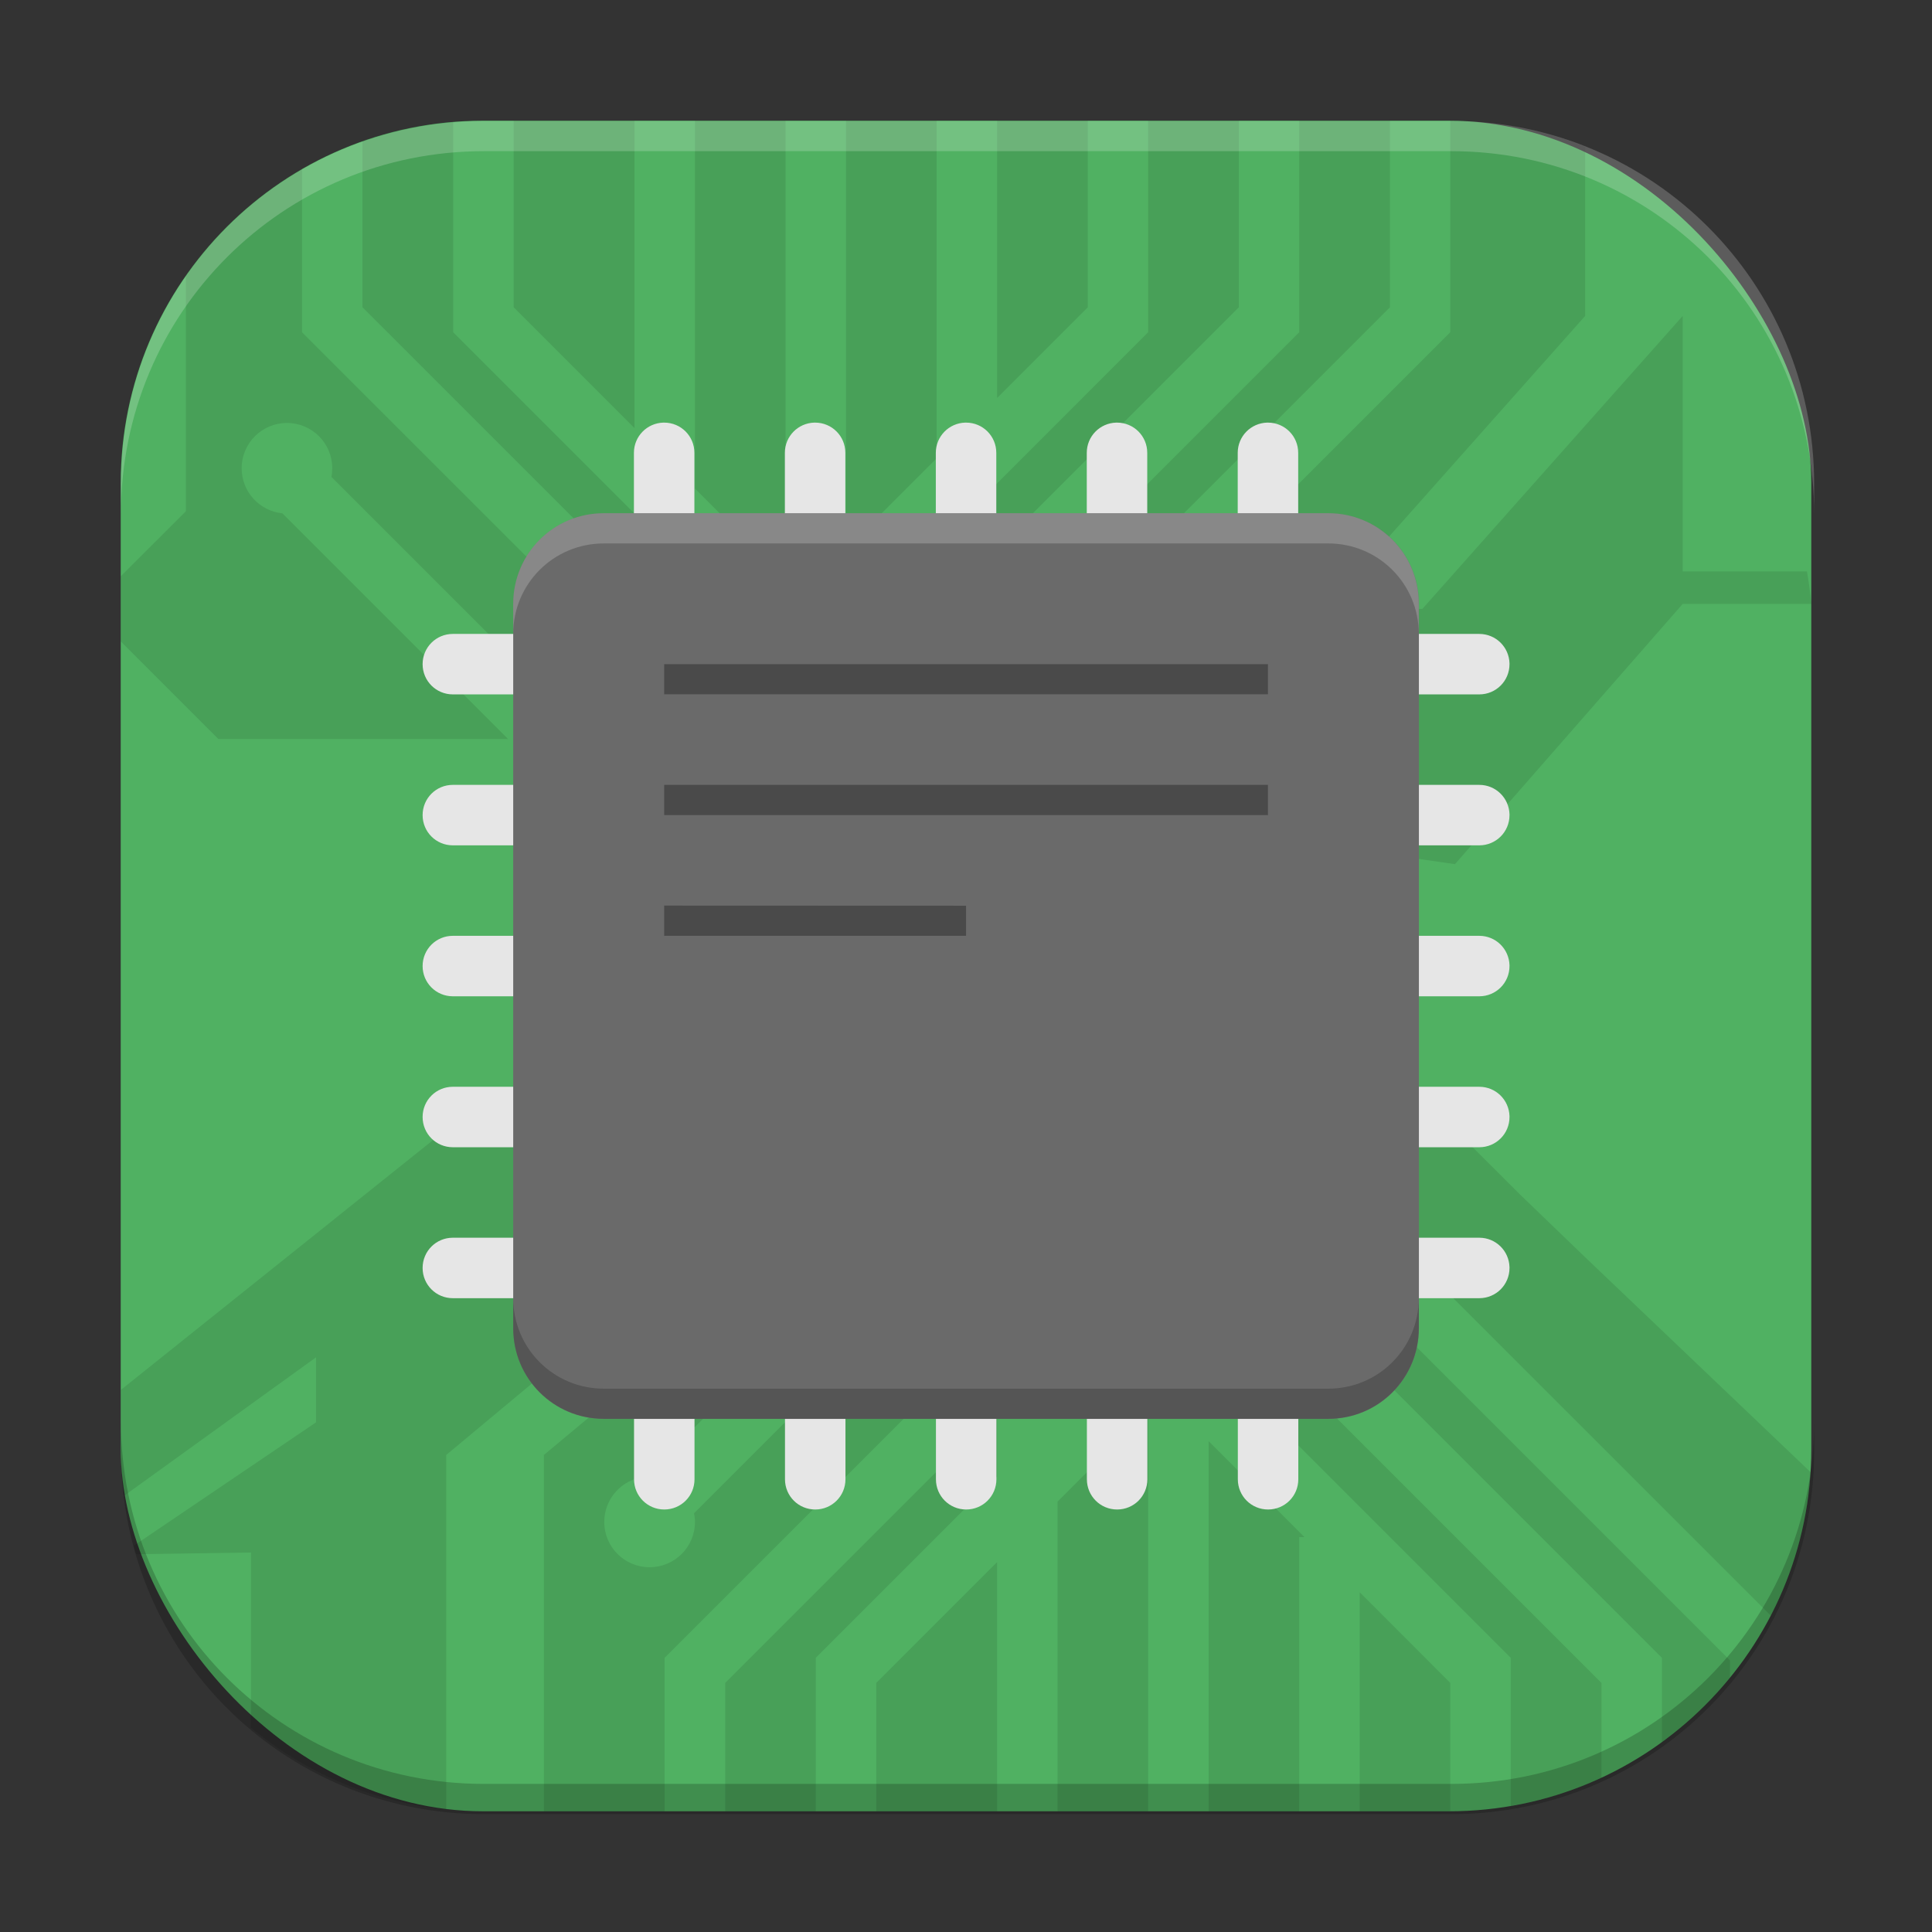 <?xml version="1.0" encoding="UTF-8" standalone="no"?>
<!-- Created with Inkscape (http://www.inkscape.org/) -->

<svg
   width="64"
   height="64"
   viewBox="0 0 16.933 16.933"
   version="1.1"
   id="svg5"
   inkscape:version="1.2 (dc2aedaf03, 2022-05-15)"
   sodipodi:docname="jockey.svg"
   xmlns:inkscape="http://www.inkscape.org/namespaces/inkscape"
   xmlns:sodipodi="http://sodipodi.sourceforge.net/DTD/sodipodi-0.dtd"
   xmlns="http://www.w3.org/2000/svg"
   xmlns:svg="http://www.w3.org/2000/svg">
  <rect x="0" y="0" width="16.933" height="16.933" fill="#333333" stroke="none"/>
  <sodipodi:namedview
     id="namedview7"
     pagecolor="#ffffff"
     bordercolor="#666666"
     borderopacity="1.0"
     inkscape:pageshadow="2"
     inkscape:pageopacity="0.0"
     inkscape:pagecheckerboard="0"
     inkscape:document-units="px"
     showgrid="false"
     units="px"
     height="64px"
     inkscape:zoom="12.34375"
     inkscape:cx="32"
     inkscape:cy="32"
     inkscape:window-width="1920"
     inkscape:window-height="1011"
     inkscape:window-x="0"
     inkscape:window-y="0"
     inkscape:window-maximized="1"
     inkscape:current-layer="svg5"
     inkscape:showpageshadow="2"
     inkscape:deskcolor="#d1d1d1" />
  <defs
     id="defs2" />
  <rect
     style="fill:#50b162;stroke-width:0.265;fill-opacity:1"
     id="rect846"
     width="14.817"
     height="14.817"
     x="1.058"
     y="1.058"
     ry="3.175" />
  <path
     id="path65"
     style="opacity:0.1;fill:#000000;stroke-width:0.265"
     d="M 4.502 1.058 L 4.502 2.693 L 5.561 3.752 L 5.561 1.058 L 4.502 1.058 z M 6.091 1.058 L 6.091 4.282 L 7.018 5.209 L 7.195 5.031 L 6.885 5.031 L 6.885 1.058 L 6.091 1.058 z M 7.415 1.058 L 7.415 4.811 L 8.255 3.971 L 8.209 3.971 L 8.209 1.058 L 7.415 1.058 z M 8.739 1.058 L 8.739 3.488 L 9.534 2.693 L 9.534 1.058 L 8.739 1.058 z M 10.063 1.058 L 10.063 2.912 L 7.392 5.584 L 7.68 5.871 L 10.858 2.693 L 10.858 1.058 L 10.063 1.058 z M 11.387 1.058 L 11.387 2.912 L 7.829 6.47 L 7.68 6.321 L 7.53 6.47 L 7.018 5.958 L 6.505 6.47 L 6.356 6.321 L 6.206 6.47 L 2.647 2.912 L 2.647 1.481 C 2.243 1.713 1.895 2.033 1.629 2.414 L 1.629 4.481 L 1.058 5.051 L 1.058 5.621 L 1.914 6.477 L 4.453 6.477 L 2.475 4.499 C 2.272 4.478 2.118 4.308 2.118 4.104 C 2.118 3.884 2.296 3.707 2.515 3.707 C 2.734 3.707 2.912 3.884 2.912 4.104 C 2.912 4.129 2.91 4.155 2.905 4.18 L 5.202 6.477 L 12.752 7.574 L 14.748 5.293 L 15.875 5.293 C 15.867 5.197 15.853 5.102 15.837 5.008 L 14.748 5.008 L 14.748 2.769 L 12.466 5.337 L 11.611 5.337 L 13.893 2.769 L 13.893 1.289 C 13.528 1.142 13.13 1.06 12.711 1.059 L 12.711 2.912 L 9.152 6.47 L 8.779 6.096 L 12.182 2.693 L 12.182 1.058 L 11.387 1.058 z M 3.972 1.07 C 3.695 1.092 3.429 1.149 3.177 1.238 L 3.177 2.693 L 6.356 5.871 L 6.643 5.584 L 6.091 5.031 L 5.561 5.031 L 5.561 4.501 L 3.972 2.912 L 3.972 1.07 z M 3.911 9.9 L 1.059 12.182 L 1.058 12.7 C 1.058 12.703 1.058 12.706 1.058 12.709 C 1.059 12.846 1.069 12.98 1.086 13.111 L 2.77 11.896 L 2.77 12.466 L 1.173 13.547 C 1.179 13.572 1.186 13.597 1.194 13.622 L 2.2 13.607 L 2.2 15.142 C 2.673 15.535 3.262 15.794 3.911 15.858 L 3.911 12.752 L 5.622 11.326 L 6.478 11.326 L 4.767 12.752 L 4.767 15.875 L 5.825 15.875 L 5.825 14.53 L 9.384 10.972 L 9.534 11.122 L 9.683 10.972 L 10.195 11.485 L 10.708 10.972 L 10.858 11.122 L 11.008 10.972 L 14.566 14.53 L 14.566 15.271 C 14.789 15.11 14.989 14.921 15.162 14.708 L 15.162 14.552 L 11.957 11.347 L 12.331 10.972 L 15.521 14.161 C 15.718 13.78 15.84 13.354 15.868 12.902 L 13.893 11.019 L 13.323 10.47 L 12.752 9.9 L 9.321 9.9 L 9.384 9.962 L 6.083 13.263 C 6.088 13.288 6.091 13.314 6.091 13.339 C 6.091 13.559 5.913 13.736 5.693 13.736 C 5.474 13.736 5.296 13.559 5.296 13.339 C 5.296 13.135 5.451 12.964 5.654 12.943 L 8.698 9.9 L 3.911 9.9 z M 9.534 11.572 L 6.356 14.75 L 6.356 15.875 L 7.15 15.875 L 7.15 14.53 L 8.739 12.941 L 8.739 12.412 L 9.269 12.412 L 9.821 11.859 L 9.534 11.572 z M 10.858 11.572 L 10.57 11.859 L 13.241 14.53 L 13.241 15.828 C 13.52 15.781 13.787 15.698 14.036 15.583 L 14.036 14.75 L 10.858 11.572 z M 10.195 12.234 L 9.269 13.161 L 9.269 15.875 L 10.063 15.875 L 10.063 12.412 L 10.374 12.412 L 10.195 12.234 z M 10.593 12.631 L 10.593 15.875 L 11.387 15.875 L 11.387 13.472 L 11.433 13.472 L 10.593 12.631 z M 8.739 13.691 L 7.68 14.75 L 7.68 15.875 L 8.739 15.875 L 8.739 13.691 z M 11.917 13.955 L 11.917 15.875 L 12.7 15.875 C 12.704 15.875 12.708 15.874 12.711 15.874 L 12.711 14.75 L 11.917 13.955 z " />
  <path
     id="rect2616"
     style="fill:#e6e6e6;fill-opacity:1;stroke-width:3.343;stroke-linecap:round;stroke-linejoin:round"
     d="M 5.814,3.704 C 5.671,3.708 5.556,3.824 5.556,3.969 v 0.529 c 0,0.147 0.118,0.265 0.265,0.265 0.147,0 0.265,-0.118 0.265,-0.265 V 3.969 c 0,-0.147 -0.118,-0.265 -0.265,-0.265 -0.002,0 -0.004,-5.71e-5 -0.007,0 z m 1.323,0 C 6.994,3.708 6.879,3.824 6.879,3.969 v 0.529 c 0,0.147 0.118,0.265 0.265,0.265 0.147,0 0.265,-0.118 0.265,-0.265 V 3.969 c 0,-0.147 -0.118,-0.265 -0.265,-0.265 -0.002,0 -0.004,-5.71e-5 -0.007,0 z m 1.323,0 C 8.317,3.708 8.202,3.824 8.202,3.969 v 0.529 c 0,0.147 0.118,0.265 0.265,0.265 0.147,0 0.265,-0.118 0.265,-0.265 V 3.969 c 0,-0.147 -0.118,-0.265 -0.265,-0.265 -0.002,0 -0.004,-5.71e-5 -0.007,0 z m 1.323,0 c -0.143,0.004 -0.258,0.12 -0.258,0.265 v 0.529 c 0,0.147 0.118,0.265 0.265,0.265 0.147,0 0.265,-0.118 0.265,-0.265 V 3.969 c 0,-0.147 -0.118,-0.265 -0.265,-0.265 -0.002,0 -0.004,-5.71e-5 -0.007,0 z m 1.323,0 c -0.143,0.004 -0.258,0.12 -0.258,0.265 v 0.529 c 0,0.147 0.118,0.265 0.265,0.265 0.147,0 0.265,-0.118 0.265,-0.265 V 3.969 c 0,-0.147 -0.118,-0.265 -0.265,-0.265 -0.002,0 -0.004,-5.71e-5 -0.007,0 z M 3.969,5.556 c -0.147,0 -0.265,0.118 -0.265,0.265 0,0.147 0.118,0.265 0.265,0.265 h 0.529 c 0.147,0 0.265,-0.118 0.265,-0.265 0,-0.002 5.71e-5,-0.004 0,-0.007 C 4.759,5.671 4.642,5.556 4.498,5.556 Z m 8.467,0 c -0.147,0 -0.265,0.118 -0.265,0.265 0,0.147 0.118,0.265 0.265,0.265 h 0.529 c 0.147,0 0.265,-0.118 0.265,-0.265 0,-0.002 5.8e-5,-0.004 0,-0.007 -0.004,-0.143 -0.12,-0.258 -0.265,-0.258 z M 3.969,6.879 c -0.147,0 -0.265,0.118 -0.265,0.265 0,0.147 0.118,0.265 0.265,0.265 h 0.529 c 0.147,0 0.265,-0.118 0.265,-0.265 0,-0.002 5.71e-5,-0.004 0,-0.007 C 4.759,6.994 4.642,6.879 4.498,6.879 Z m 8.467,0 c -0.147,0 -0.265,0.118 -0.265,0.265 0,0.147 0.118,0.265 0.265,0.265 h 0.529 c 0.147,0 0.265,-0.118 0.265,-0.265 0,-0.002 5.8e-5,-0.004 0,-0.007 -0.004,-0.143 -0.12,-0.258 -0.265,-0.258 z M 3.969,8.202 c -0.147,0 -0.265,0.118 -0.265,0.265 0,0.147 0.118,0.265 0.265,0.265 h 0.529 c 0.147,0 0.265,-0.118 0.265,-0.265 0,-0.002 5.71e-5,-0.004 0,-0.007 C 4.759,8.317 4.642,8.202 4.498,8.202 Z m 8.467,0 c -0.147,0 -0.265,0.118 -0.265,0.265 0,0.147 0.118,0.265 0.265,0.265 h 0.529 c 0.147,0 0.265,-0.118 0.265,-0.265 0,-0.002 5.8e-5,-0.004 0,-0.007 -0.004,-0.143 -0.12,-0.258 -0.265,-0.258 z M 3.969,9.525 c -0.147,0 -0.265,0.118 -0.265,0.265 0,0.147 0.118,0.265 0.265,0.265 h 0.529 c 0.147,0 0.265,-0.118 0.265,-0.265 0,-0.002 5.71e-5,-0.004 0,-0.007 C 4.759,9.639 4.642,9.525 4.498,9.525 Z m 8.467,0 c -0.147,0 -0.265,0.118 -0.265,0.265 0,0.147 0.118,0.265 0.265,0.265 h 0.529 c 0.147,0 0.265,-0.118 0.265,-0.265 0,-0.002 5.8e-5,-0.004 0,-0.007 -0.004,-0.143 -0.12,-0.258 -0.265,-0.258 z M 3.969,10.848 c -0.147,0 -0.265,0.118 -0.265,0.265 0,0.147 0.118,0.265 0.265,0.265 h 0.529 c 0.147,0 0.265,-0.118 0.265,-0.265 0,-0.002 5.71e-5,-0.004 0,-0.007 -0.004,-0.143 -0.12,-0.258 -0.265,-0.258 z m 8.467,0 c -0.147,0 -0.265,0.118 -0.265,0.265 0,0.147 0.118,0.265 0.265,0.265 h 0.529 c 0.147,0 0.265,-0.118 0.265,-0.265 0,-0.002 5.8e-5,-0.004 0,-0.007 -0.004,-0.143 -0.12,-0.258 -0.265,-0.258 z m -6.621,1.323 c -0.143,0.004 -0.258,0.12 -0.258,0.265 v 0.529 c 0,0.147 0.118,0.265 0.265,0.265 0.147,0 0.265,-0.118 0.265,-0.265 v -0.529 c 0,-0.147 -0.118,-0.265 -0.265,-0.265 -0.002,0 -0.004,-5.7e-5 -0.007,0 z m 1.323,0 c -0.143,0.004 -0.258,0.12 -0.258,0.265 v 0.529 c 0,0.147 0.118,0.265 0.265,0.265 0.147,0 0.265,-0.118 0.265,-0.265 v -0.529 c 0,-0.147 -0.118,-0.265 -0.265,-0.265 -0.002,0 -0.004,-5.7e-5 -0.007,0 z m 1.323,0 c -0.143,0.004 -0.258,0.12 -0.258,0.265 v 0.529 c 0,0.147 0.118,0.265 0.265,0.265 0.147,0 0.265,-0.118 0.265,-0.265 v -0.529 c 0,-0.147 -0.118,-0.265 -0.265,-0.265 -0.002,0 -0.004,-5.7e-5 -0.007,0 z m 1.323,0 c -0.143,0.004 -0.258,0.12 -0.258,0.265 v 0.529 c 0,0.147 0.118,0.265 0.265,0.265 0.147,0 0.265,-0.118 0.265,-0.265 v -0.529 c 0,-0.147 -0.118,-0.265 -0.265,-0.265 -0.002,0 -0.004,-5.7e-5 -0.007,0 z m 1.323,0 c -0.143,0.004 -0.258,0.12 -0.258,0.265 v 0.529 c 0,0.147 0.118,0.265 0.265,0.265 0.147,0 0.265,-0.118 0.265,-0.265 v -0.529 c 0,-0.147 -0.118,-0.265 -0.265,-0.265 -0.002,0 -0.004,-5.7e-5 -0.007,0 z"
     sodipodi:nodetypes="cssssssccssssssccssssssccssssssccsssssscssssscssssssscssssssscssssssscssssssscssssssscssssssscssssssscssssssscssssssscsscssssssccssssssccssssssccssssssccssssssc" />
  <path
     id="rect2090"
     style="fill:#6a6a6a;fill-opacity:1;stroke-width:2.381;stroke-linecap:round;stroke-linejoin:round"
     d="m 5.292,4.498 h 6.35 c 0.44,0 0.794,0.354 0.794,0.794 v 6.35 c 0,0.44 -0.354,0.794 -0.794,0.794 H 5.292 c -0.44,0 -0.794,-0.354 -0.794,-0.794 V 5.292 c 0,-0.44 0.354,-0.794 0.794,-0.794 z"
     sodipodi:nodetypes="sssssssss" />
  <path
     id="path3811"
     style="fill:#ffffff;fill-opacity:1;stroke-width:2.381;stroke-linecap:round;stroke-linejoin:round;opacity:0.2"
     d="M 5.292 4.498 C 4.852 4.498 4.498 4.852 4.498 5.292 L 4.498 5.556 C 4.498 5.117 4.852 4.763 5.292 4.763 L 11.642 4.763 C 12.081 4.763 12.435 5.117 12.435 5.556 L 12.435 5.292 C 12.435 4.852 12.081 4.498 11.642 4.498 L 5.292 4.498 z " />
  <path
     id="path3755"
     style="fill:#000000;fill-opacity:1;stroke-width:2.381;stroke-linecap:round;stroke-linejoin:round;opacity:0.2"
     d="M 4.498 11.377 L 4.498 11.642 C 4.498 12.081 4.852 12.435 5.292 12.435 L 11.642 12.435 C 12.081 12.435 12.435 12.081 12.435 11.642 L 12.435 11.377 C 12.435 11.817 12.081 12.171 11.642 12.171 L 5.292 12.171 C 4.852 12.171 4.498 11.817 4.498 11.377 z " />
  <path
     id="rect6497"
     style="opacity:0.3;fill:#000000;fill-opacity:1;stroke-width:0.183;stroke-linecap:round;stroke-linejoin:round"
     d="M 5.821,5.821 V 6.085 H 11.113 V 5.821 Z m 0,1.058 V 7.144 H 11.113 V 6.879 Z m 0,1.058 V 8.202 H 8.467 V 7.938 Z" />
  <path
     id="rect845"
     style="opacity:0.2;fill:#000000;stroke-width:1"
     d="M 4 47 L 4 48 C 4 54.648 9.352 60 16 60 L 48 60 C 54.648 60 60 54.648 60 48 L 60 47 C 60 53.648 54.648 59 48 59 L 16 59 C 9.352 59 4 53.648 4 47 z "
     transform="scale(0.265)" />
  <path
     id="rect843"
     style="opacity:0.2;fill:#ffffff;stroke-width:1"
     d="M 16 4 C 9.352 4 4 9.352 4 16 L 4 17 C 4 10.352 9.352 5 16 5 L 48 5 C 54.648 5 60 10.352 60 17 L 60 16 C 60 9.352 54.648 4 48 4 L 16 4 z "
     transform="scale(0.265)" />
</svg>
